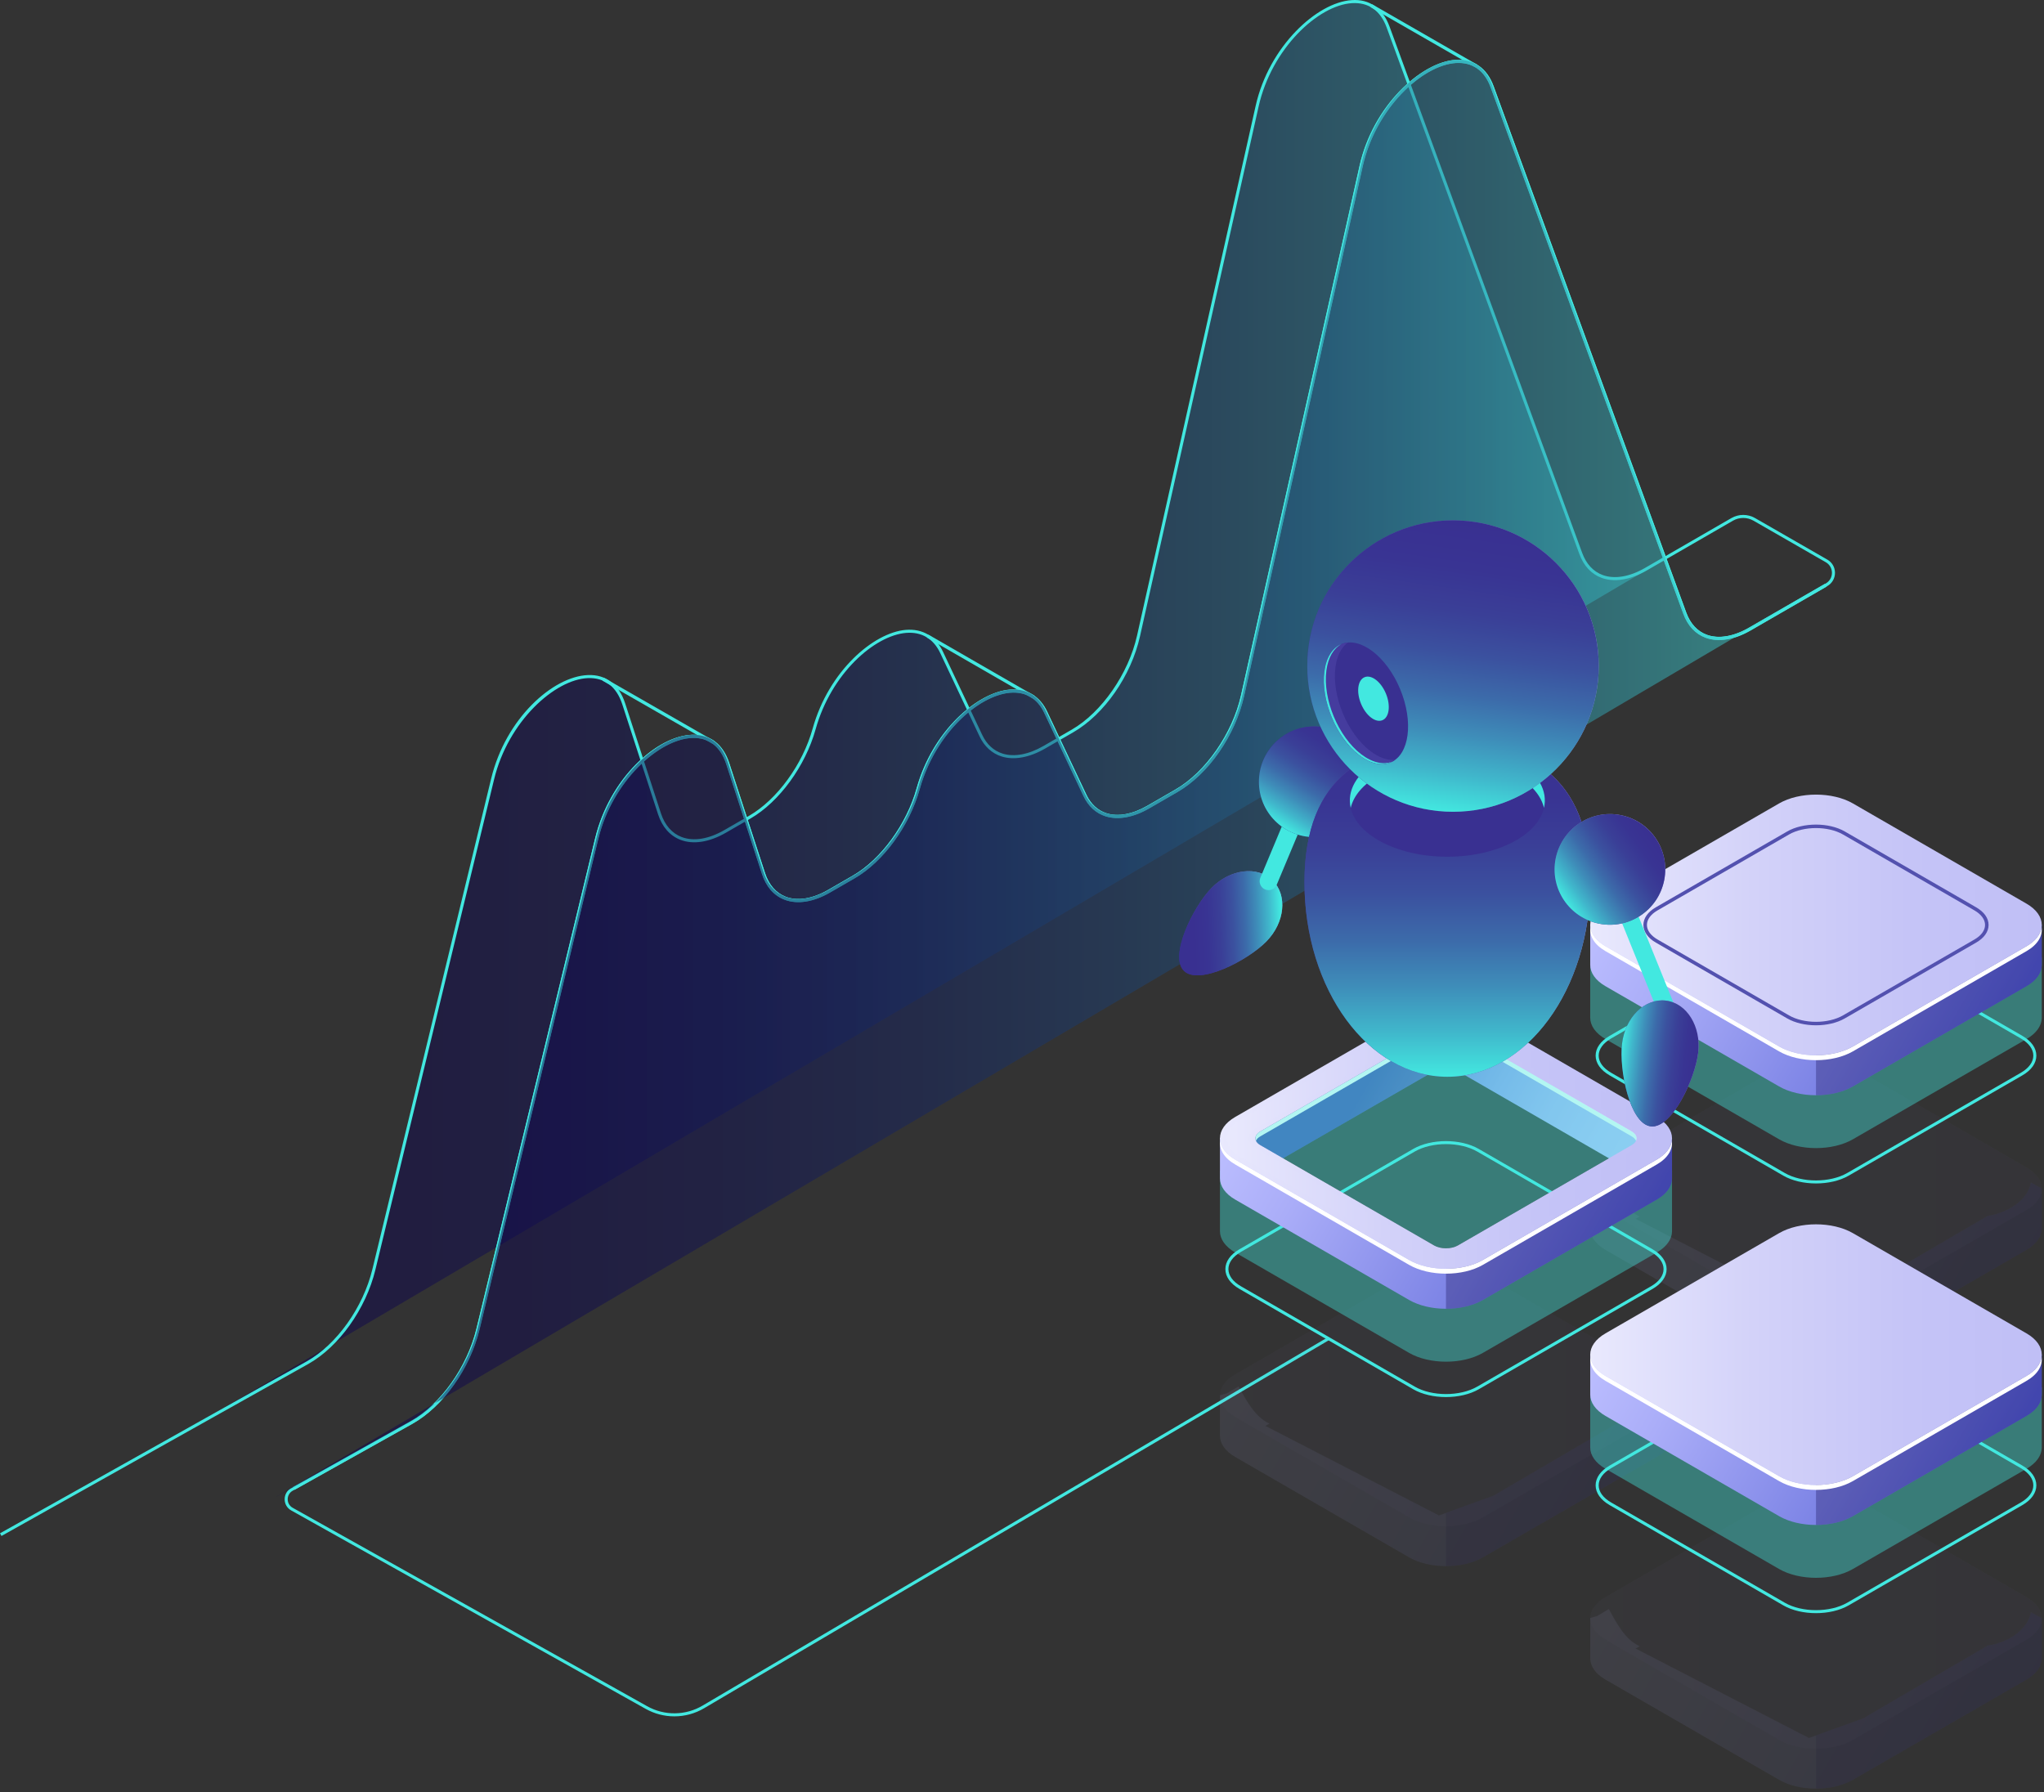 <svg width="528" height="463" viewBox="0 0 528 463" fill="none" xmlns="http://www.w3.org/2000/svg">
<rect x="0" y="0" width="528" height="463" fill="#333333" stroke="none"/>
<g opacity="0.3">
<path opacity="0.3" d="M527.423 317.234V307.071L524.612 305.508C523.818 310.304 518.173 313.465 513.453 314.122L481.312 332.917L467.284 337.983L422.51 314.877L423.545 314.279C419.718 312.492 417.657 308.403 415.587 304.673L412.573 306.47L410.782 306.973V317.397H410.782C410.782 319.388 412.095 321.379 414.721 322.896L459.578 348.794C464.83 351.826 473.376 351.826 478.628 348.794L523.484 322.896C526.068 321.405 527.38 319.453 527.422 317.494C527.424 317.407 527.42 317.319 527.417 317.232L527.423 317.234Z" fill="url(#paint0_linear_87_1212)"/>
<path opacity="0.3" d="M513.453 314.122L481.312 332.917L469.103 337.326V351.068C472.552 351.068 476.002 350.31 478.628 348.794L523.484 322.896C526.068 321.405 527.38 319.453 527.422 317.494C527.424 317.407 527.42 317.319 527.417 317.232L527.423 317.234V307.071L524.854 305.642H524.585C523.709 310.363 518.128 313.471 513.453 314.122Z" fill="#0F054C"/>
<g opacity="0.3">
<path opacity="0.3" d="M459.578 338.468L414.721 312.57C409.469 309.537 409.469 304.604 414.721 301.571L459.577 275.674C464.829 272.642 473.375 272.642 478.627 275.674L523.484 301.572C528.736 304.605 528.736 309.539 523.484 312.571L478.628 338.468C473.376 341.501 464.83 341.501 459.578 338.468Z" fill="url(#paint1_linear_87_1212)"/>
</g>
<g opacity="0.3">
<path opacity="0.3" d="M459.578 338.468L414.721 312.57C409.469 309.537 409.469 304.604 414.721 301.571L459.577 275.674C464.829 272.642 473.375 272.642 478.627 275.674L523.484 301.572C528.736 304.605 528.736 309.539 523.484 312.571L478.628 338.468C473.376 341.501 464.83 341.501 459.578 338.468Z" fill="#0F054C"/>
</g>
</g>
<path d="M469.104 305.736C466.042 305.736 462.979 305.063 460.648 303.716L415.792 277.817C413.462 276.473 412.179 274.659 412.179 272.71C412.179 270.761 413.462 268.946 415.792 267.603L460.647 241.705C465.309 239.011 472.894 239.011 477.557 241.705L522.414 267.603C524.743 268.948 526.025 270.762 526.025 272.711C526.025 274.66 524.743 276.473 522.414 277.817L477.558 303.716C475.227 305.063 472.165 305.736 469.104 305.736ZM461.042 303.037C465.486 305.598 472.72 305.601 477.164 303.037L522.021 277.138C524.096 275.939 525.24 274.367 525.24 272.711C525.24 271.054 524.096 269.481 522.021 268.282L477.163 242.384C472.718 239.819 465.485 239.819 461.04 242.384L416.186 268.282C414.109 269.481 412.967 271.053 412.967 272.71C412.967 274.367 414.109 275.939 416.186 277.138L461.042 303.037Z" fill="#42E8E0"/>
<path opacity="0.4" d="M527.423 262.77V247.409L524.612 245.846C523.819 250.643 518.173 253.803 513.453 254.46L481.312 273.256L467.284 278.321L422.51 255.215L423.545 254.618C419.718 252.83 417.657 248.741 415.587 245.011L412.573 246.809L410.782 247.312V262.932H410.782C410.782 264.924 412.095 266.915 414.721 268.431L459.578 294.329C464.83 297.362 473.376 297.362 478.628 294.329L523.484 268.432C526.068 266.94 527.38 264.989 527.422 263.03C527.424 262.942 527.42 262.855 527.417 262.767L527.423 262.77Z" fill="#42E8E0"/>
<path d="M527.423 249.116V238.953L524.612 237.39C523.819 242.186 518.173 245.347 513.453 246.004L481.312 264.799L467.284 269.865L422.51 246.759L423.545 246.161C419.718 244.374 417.657 240.285 415.587 236.554L412.573 238.352L410.782 238.856V249.279H410.782C410.782 251.27 412.095 253.262 414.721 254.778L459.578 280.676C464.83 283.708 473.376 283.708 478.628 280.676L523.484 254.778C526.068 253.287 527.38 251.335 527.422 249.376C527.424 249.289 527.42 249.201 527.417 249.114L527.423 249.116Z" fill="url(#paint2_linear_87_1212)"/>
<path opacity="0.3" d="M513.454 246.004L481.312 264.799L469.103 269.208V282.95C472.553 282.95 476.002 282.192 478.629 280.676L523.484 254.778C526.068 253.287 527.38 251.335 527.422 249.376C527.424 249.289 527.42 249.201 527.417 249.114L527.423 249.116V238.953L524.854 237.524H524.586C523.709 242.245 518.129 245.353 513.454 246.004Z" fill="#0F054C"/>
<path d="M459.578 270.35L414.721 244.452C409.469 241.42 409.469 236.486 414.721 233.453L459.577 207.556C464.829 204.524 473.375 204.524 478.627 207.556L523.484 233.454C528.736 236.487 528.736 241.421 523.484 244.453L478.628 270.35C473.376 273.383 464.83 273.383 459.578 270.35Z" fill="url(#paint3_linear_87_1212)"/>
<path d="M469.104 264.879C466.41 264.879 463.719 264.287 461.668 263.102L427.727 243.508C425.66 242.314 424.52 240.696 424.52 238.952C424.52 237.21 425.66 235.592 427.727 234.398L461.667 214.802C465.765 212.436 472.436 212.435 476.537 214.804L510.477 234.4C512.544 235.592 513.685 237.21 513.685 238.952C513.685 240.696 512.546 242.314 510.477 243.508L476.537 263.102C474.488 264.287 471.795 264.877 469.104 264.879ZM469.101 213.925C466.572 213.925 464.046 214.479 462.123 215.59L428.183 235.185C426.408 236.211 425.43 237.55 425.43 238.952C425.43 240.357 426.408 241.695 428.183 242.721L462.125 262.315C465.969 264.535 472.234 264.536 476.081 262.315L510.021 242.721C511.796 241.695 512.774 240.357 512.774 238.952C512.774 237.55 511.796 236.212 510.021 235.187L476.081 215.591C474.157 214.481 471.629 213.925 469.101 213.925Z" fill="#5351AF"/>
<path d="M523.484 244.453L478.629 270.35C473.377 273.383 464.83 273.383 459.578 270.35L414.721 244.452C412.374 243.097 411.079 241.361 410.83 239.586C410.521 241.783 411.817 244.041 414.721 245.718L459.578 271.617C464.83 274.649 473.377 274.649 478.629 271.617L523.484 245.719C526.389 244.042 527.684 241.784 527.376 239.587C527.127 241.362 525.832 243.098 523.484 244.453Z" fill="white"/>
<path opacity="0.5" d="M450.301 132.534L425.129 147.066C417.568 151.432 410.833 149.797 408.343 142.992L358.568 6.981C352.883 -8.553 329.652 5.491 324.739 27.431L294.092 164.315C291.852 174.319 284.918 184.296 277.049 188.84L269.729 193.065C262.616 197.173 256.187 195.988 253.387 190.054L243.246 168.567C236.96 155.249 216.014 167.811 210.302 188.326V188.326C207.667 197.788 201.065 206.843 193.7 211.095L187.306 214.787C179.553 219.263 172.693 217.421 170.356 210.235L161.117 181.837C155.903 165.809 132.602 179.156 127.258 201.232L96.587 327.95C94.176 337.909 87.21 347.682 79.409 352.05L43.995 371.877L450.301 132.534Z" fill="url(#paint4_linear_87_1212)"/>
<path d="M76.079 384.891L75.666 384.153L106.076 367.126C113.828 362.787 120.65 353.21 123.052 343.296L153.723 216.577C157.494 201 169.697 190.163 178.727 189.816C183.394 189.622 186.795 192.244 188.393 197.152L197.631 225.55C198.619 228.585 200.46 230.697 202.957 231.655C206.025 232.829 209.938 232.198 213.969 229.866L220.362 226.175C227.587 222.003 234.181 212.955 236.77 203.659C240.904 188.807 252.489 178.848 260.85 178.138C265.179 177.78 268.597 179.795 270.503 183.832L280.644 205.319C281.784 207.736 283.594 209.391 285.874 210.105C288.853 211.035 292.591 210.34 296.392 208.146L303.711 203.92C311.428 199.464 318.355 189.491 320.554 179.668L351.202 42.785C354.644 27.405 367.042 16.034 376.017 15.447C380.661 15.161 384.116 17.573 385.839 22.283L435.614 158.291C436.654 161.134 438.488 163.103 440.918 163.986C443.961 165.09 447.823 164.44 451.792 162.146L471.43 150.808L471.854 151.54L452.215 162.878C448.025 165.296 443.909 165.969 440.631 164.78C437.958 163.81 435.949 161.667 434.82 158.581L385.045 22.573C383.44 18.185 380.356 16.042 376.072 16.29C367.397 16.858 355.387 27.953 352.026 42.968L321.377 179.852C319.095 190.047 312.165 200.014 304.134 204.652L296.815 208.878C292.804 211.193 288.83 211.913 285.621 210.911C283.11 210.125 281.123 208.317 279.879 205.68L269.739 184.193C267.97 180.443 264.94 178.659 260.922 178.979C252.842 179.665 241.622 189.382 237.584 203.886C234.939 213.38 228.19 222.631 220.786 226.907L214.392 230.598C210.135 233.056 205.964 233.714 202.655 232.442C199.912 231.391 197.897 229.099 196.828 225.813L187.589 197.415C186.098 192.829 183.045 190.452 178.759 190.66C170.217 190.988 158.169 201.795 154.544 216.778L123.872 343.496C121.419 353.624 114.434 363.417 106.49 367.864L76.079 384.891Z" fill="#42E8E0"/>
<path d="M354.445 1.103L354.025 1.834L381.121 17.412L381.542 16.68L354.445 1.103Z" fill="#42E8E0"/>
<path d="M266.808 180.484L239.394 164.68L239.817 163.948L267.232 179.752L266.808 180.484Z" fill="#42E8E0"/>
<path d="M156.02 175.097L155.6 175.828L184.174 192.225L184.593 191.493L156.02 175.097Z" fill="#42E8E0"/>
<path d="M174.195 443.407C171.634 443.407 169.073 442.76 166.773 441.464L75.224 390.211C74.163 389.617 73.53 388.538 73.53 387.324C73.53 386.108 74.163 385.029 75.224 384.435L106.091 367.152C113.85 362.808 120.676 353.223 123.08 343.304L153.751 216.586C155.79 208.158 160.299 201.121 165.436 196.381L160.744 181.958C159.249 177.362 156.165 175.03 151.886 175.184C143.332 175.514 131.27 186.331 127.641 201.325L96.969 328.041C94.52 338.163 87.54 347.949 79.602 352.393L0.384 396.807L0 396.121L79.218 351.708C86.976 347.363 93.803 337.779 96.204 327.858L126.876 201.141C130.643 185.575 142.833 174.746 151.855 174.398C156.514 174.198 159.899 176.819 161.492 181.716L166.076 195.805C170.254 192.142 174.792 189.996 178.728 189.845C183.364 189.665 186.772 192.265 188.365 197.162L192.901 211.103L193.504 210.755C200.734 206.581 207.332 197.525 209.923 188.221C214.054 173.381 225.625 163.431 233.976 162.721C238.317 162.37 241.703 164.374 243.602 168.4L250.41 182.826C253.962 180.074 257.645 178.439 260.853 178.167C265.141 177.795 268.577 179.816 270.477 183.845L273.568 190.395L276.852 188.498C284.576 184.041 291.508 174.061 293.708 164.23L324.355 27.346C327.797 11.978 340.182 0.617 349.146 0.031C353.738 -0.31 357.218 2.149 358.938 6.846L364.165 21.126C368.125 17.753 372.356 15.716 376.018 15.476C380.592 15.174 384.093 17.598 385.811 22.293L430.231 143.666L447.246 133.842C449.129 132.755 451.469 132.753 453.359 133.837L472.032 144.569C473.269 145.281 474.008 146.557 474.009 147.985C474.009 149.41 473.273 150.687 472.037 151.4L452.201 162.854C448.017 165.269 443.909 165.938 440.641 164.753C437.976 163.785 435.973 161.648 434.848 158.571L429.813 144.816L425.325 147.407C421.144 149.822 417.035 150.491 413.766 149.307C411.103 148.339 409.1 146.203 407.974 143.127L363.812 22.455C358.554 27.248 353.896 34.481 351.998 42.962L321.349 179.845C319.069 190.034 312.145 199.992 304.119 204.627L296.801 208.853C292.797 211.163 288.827 211.887 285.631 210.883C283.126 210.1 281.146 208.296 279.905 205.667L273.221 191.504L269.925 193.407C265.924 195.715 261.952 196.435 258.756 195.438C256.251 194.654 254.271 192.851 253.03 190.222L250.115 184.045C244.839 188.401 239.943 195.303 237.556 203.877C234.915 213.365 228.168 222.61 220.771 226.882L214.377 230.574C210.126 233.026 205.964 233.681 202.665 232.416C199.93 231.368 197.922 229.081 196.855 225.803L192.454 212.271L187.504 215.129C183.253 217.581 179.094 218.238 175.79 216.97C173.056 215.921 171.048 213.634 169.982 210.356L165.728 197.28C160.798 201.945 156.455 208.761 154.516 216.769L123.844 343.488C121.393 353.609 114.414 363.395 106.475 367.838L75.608 385.12C74.799 385.573 74.317 386.397 74.317 387.324C74.317 388.249 74.799 389.073 75.608 389.526L167.158 440.779C171.621 443.294 177.127 443.231 181.529 440.606L342.989 345.481L343.389 346.161L181.931 441.284C179.557 442.698 176.876 443.407 174.195 443.407ZM193.149 211.869L197.603 225.56C198.594 228.603 200.442 230.72 202.947 231.681C206.018 232.861 209.944 232.227 213.983 229.891L220.377 226.2C227.609 222.024 234.207 212.97 236.798 203.667C239.249 194.864 244.315 187.783 249.777 183.329L242.89 168.735C241.114 164.975 238.063 163.178 234.043 163.505C225.953 164.192 214.722 173.918 210.681 188.431C208.038 197.92 201.293 207.167 193.897 211.437L193.149 211.869ZM166.364 196.695L170.73 210.113C171.721 213.157 173.568 215.275 176.072 216.235C179.15 217.419 183.067 216.779 187.11 214.446L192.204 211.506L187.617 197.405C186.122 192.81 183.059 190.513 178.759 190.631C174.969 190.777 170.492 192.98 166.364 196.695ZM273.906 191.108L280.617 205.333C281.761 207.756 283.575 209.416 285.866 210.133C288.855 211.067 292.597 210.371 296.407 208.171L303.726 203.945C311.45 199.485 318.381 189.504 320.581 179.675L351.23 42.791C353.189 34.038 358.052 26.585 363.53 21.681L358.199 7.116C356.59 2.715 353.496 0.546 349.197 0.816C340.512 1.383 328.489 12.489 325.123 27.517L294.476 164.401C292.195 174.591 285.27 184.548 277.246 189.181L273.906 191.108ZM250.745 183.539L253.742 189.888C254.886 192.311 256.7 193.97 258.991 194.687C261.985 195.622 265.725 194.923 269.532 192.724L272.884 190.79L269.765 184.18C267.988 180.42 264.945 178.604 260.918 178.951C257.798 179.215 254.208 180.827 250.745 183.539ZM430.505 144.416L435.586 158.302C436.629 161.152 438.47 163.128 440.908 164.013C443.961 165.116 447.83 164.468 451.807 162.171L471.644 150.718C472.633 150.149 473.222 149.126 473.222 147.985C473.222 146.843 472.629 145.821 471.639 145.251L452.965 134.52C451.323 133.573 449.282 133.575 447.639 134.525L430.505 144.416ZM364.445 21.893L408.712 142.857C409.756 145.707 411.597 147.681 414.035 148.567C417.085 149.669 420.955 149.021 424.932 146.725L429.539 144.065L385.073 22.562C383.462 18.16 380.318 15.972 376.071 16.262C372.483 16.497 368.325 18.528 364.445 21.893Z" fill="#42E8E0"/>
<path opacity="0.5" d="M471.641 150.784L452.003 162.122C444.442 166.487 437.708 164.853 435.217 158.047L385.443 22.036C379.758 6.502 356.526 20.546 351.614 42.486L320.966 179.37C318.726 189.374 311.793 199.351 303.923 203.895L296.604 208.121C289.49 212.228 283.062 211.043 280.261 205.11L270.12 183.623C263.835 170.304 242.888 182.867 237.176 203.381C234.542 212.843 227.939 221.899 220.574 226.151L214.181 229.842C206.427 234.319 199.568 232.477 197.23 225.29L187.992 196.893C182.777 180.864 159.476 194.211 154.133 216.288L123.461 343.005C121.051 352.964 114.084 362.738 106.284 367.105L70.869 386.932L471.641 150.784Z" fill="url(#paint5_linear_87_1212)"/>
<g opacity="0.3">
<path opacity="0.3" d="M431.912 370.731V360.556L429.098 358.991C428.304 363.793 422.651 366.957 417.926 367.615L385.747 386.433L371.703 391.504L326.877 368.371L327.913 367.773C324.082 365.983 322.018 361.889 319.946 358.155L316.928 359.955L315.135 360.458V370.894C315.136 372.887 316.45 374.881 319.079 376.399L363.989 402.328C369.247 405.363 377.803 405.363 383.061 402.328L427.969 376.4C430.555 374.907 431.869 372.953 431.911 370.991C431.913 370.904 431.909 370.816 431.906 370.729L431.912 370.731Z" fill="url(#paint6_linear_87_1212)"/>
<path opacity="0.3" d="M417.926 367.615L385.747 386.433L373.524 390.847V404.604C376.978 404.604 380.432 403.846 383.061 402.328L427.969 376.4C430.555 374.907 431.869 372.953 431.911 370.991C431.913 370.904 431.909 370.816 431.906 370.729L431.912 370.731V360.556L429.34 359.126H429.071C428.194 363.852 422.607 366.963 417.926 367.615Z" fill="#0F054C"/>
<g opacity="0.3">
<path opacity="0.3" d="M363.989 391.99L319.079 366.061C313.821 363.025 313.821 358.086 319.079 355.05L363.987 329.122C369.245 326.086 377.801 326.087 383.059 329.123L427.969 355.051C433.227 358.087 433.227 363.026 427.969 366.062L383.061 391.99C377.803 395.026 369.247 395.026 363.989 391.99Z" fill="url(#paint7_linear_87_1212)"/>
</g>
<g opacity="0.3">
<path opacity="0.3" d="M363.989 391.99L319.079 366.061C313.821 363.025 313.821 358.086 319.079 355.05L363.987 329.122C369.245 326.086 377.801 326.087 383.059 329.123L427.969 355.051C433.227 358.087 433.227 363.026 427.969 366.062L383.061 391.99C377.803 395.026 369.247 395.026 363.989 391.99Z" fill="#0F054C"/>
</g>
</g>
<path d="M373.524 360.923C370.46 360.923 367.395 360.25 365.06 358.903L320.151 332.975C317.82 331.628 316.536 329.812 316.536 327.859C316.536 325.909 317.819 324.093 320.15 322.745L365.059 296.817C369.725 294.123 377.319 294.125 381.988 296.819L426.897 322.747C429.229 324.094 430.513 325.91 430.513 327.861C430.513 329.812 429.229 331.628 426.897 332.975L381.99 358.903C379.655 360.25 376.591 360.923 373.524 360.923ZM365.454 358.221C369.904 360.79 377.147 360.79 381.596 358.221L426.503 332.292C428.582 331.093 429.726 329.52 429.726 327.861C429.726 326.202 428.582 324.629 426.503 323.43L381.594 297.501C377.145 294.929 369.902 294.932 365.452 297.5L320.544 323.428C318.467 324.627 317.321 326.201 317.321 327.859C317.323 329.52 318.467 331.093 320.545 332.292L365.454 358.221Z" fill="#42E8E0"/>
<path opacity="0.4" d="M431.912 317.909V302.531L429.098 300.965C428.304 305.768 422.651 308.932 417.926 309.589L385.747 328.407L371.703 333.478L326.877 310.345L327.913 309.747C324.082 307.958 322.018 303.864 319.946 300.129L316.928 301.929L315.135 302.433V318.072V318.071C315.136 320.065 316.45 322.059 319.079 323.577L363.989 349.505C369.247 352.541 377.803 352.541 383.061 349.505L427.969 323.578C430.555 322.084 431.869 320.13 431.911 318.169C431.913 318.081 431.909 317.994 431.906 317.906L431.912 317.909Z" fill="#42E8E0"/>
<path d="M431.912 304.239V294.064L429.098 292.499C428.304 297.301 422.651 300.465 417.926 301.123L385.747 319.941L371.703 325.012L326.877 301.879L327.913 301.281C324.082 299.492 322.018 295.397 319.946 291.663L316.928 293.463L315.135 293.967V304.402C315.136 306.396 316.45 308.389 319.079 309.907L363.989 335.836C369.247 338.871 377.803 338.871 383.061 335.836L427.969 309.908C430.555 308.415 431.869 306.461 431.911 304.499C431.913 304.412 431.909 304.324 431.906 304.237L431.912 304.239Z" fill="url(#paint8_linear_87_1212)"/>
<path opacity="0.3" d="M417.926 301.123L385.747 319.941L373.524 324.355V338.113C376.978 338.113 380.432 337.354 383.061 335.836L427.969 309.908C430.555 308.415 431.869 306.461 431.911 304.499C431.913 304.412 431.909 304.324 431.906 304.237L431.912 304.239V294.064L429.34 292.634H429.071C428.194 297.36 422.607 300.472 417.926 301.123Z" fill="#0F054C"/>
<path d="M327.913 301.281L370.47 276.711C372.154 275.739 374.893 275.739 376.577 276.711L418.39 300.852L417.926 301.123C422.651 300.465 428.304 297.301 429.098 292.499L382.171 266.4L368.518 262.791L357.4 269.325L319.946 291.663C322.018 295.397 324.082 299.492 327.913 301.281Z" fill="url(#paint9_linear_87_1212)"/>
<path opacity="0.3" d="M373.524 264.114L368.518 262.791L357.4 269.325L319.946 291.663C322.018 295.397 324.082 299.492 327.913 301.281L370.47 276.711C371.312 276.225 372.418 275.982 373.524 275.982V264.114Z" fill="#0F054C"/>
<path d="M363.989 325.498L319.079 299.57C313.821 296.534 313.821 291.594 319.079 288.558L363.987 262.63C369.245 259.595 377.801 259.595 383.059 262.631L427.969 288.559C433.227 291.595 433.227 296.535 427.969 299.57L383.061 325.498C377.803 328.534 369.247 328.534 363.989 325.498ZM376.577 266.373C374.893 265.401 372.154 265.401 370.47 266.373L325.562 292.301C323.878 293.273 323.878 294.855 325.562 295.827L370.471 321.755C372.155 322.727 374.894 322.727 376.578 321.755L421.486 295.827C423.17 294.855 423.17 293.274 421.486 292.302L376.577 266.373Z" fill="url(#paint10_linear_87_1212)"/>
<path d="M421.486 292.302L376.577 266.373C374.893 265.401 372.154 265.401 370.47 266.373L325.562 292.301C324.439 292.949 324.069 293.869 324.445 294.698C324.632 294.284 325.001 293.892 325.562 293.569L370.47 267.641C372.154 266.669 374.893 266.669 376.577 267.641L421.486 293.57C422.047 293.893 422.416 294.285 422.604 294.699C422.979 293.87 422.61 292.95 421.486 292.302Z" fill="white"/>
<path d="M427.969 299.57L383.061 325.498C377.803 328.534 369.247 328.534 363.989 325.498L319.079 299.57C316.729 298.213 315.432 296.475 315.183 294.698C314.875 296.897 316.171 299.158 319.079 300.837L363.989 326.766C369.247 329.802 377.803 329.802 383.061 326.766L427.969 300.838C430.877 299.159 432.173 296.898 431.865 294.699C431.616 296.476 430.319 298.214 427.969 299.57Z" fill="white"/>
<path d="M365.257 324.766L320.348 298.837C315.788 296.205 315.788 291.922 320.347 289.29L365.255 263.363C369.814 260.731 377.232 260.731 381.791 263.363L426.7 289.291C431.259 291.923 431.259 296.206 426.701 298.838L381.792 324.766C377.234 327.398 369.816 327.398 365.257 324.766ZM377.845 265.641C375.462 264.265 371.585 264.265 369.201 265.641L324.293 291.569C321.91 292.944 321.91 295.183 324.293 296.559L369.203 322.488C371.586 323.864 375.463 323.863 377.847 322.488L422.755 296.56C425.138 295.184 425.138 292.945 422.754 291.57L377.845 265.641Z" fill="url(#paint11_linear_87_1212)"/>
<path opacity="0.4" d="M376.577 266.373C374.893 265.401 372.154 265.401 370.47 266.373L325.562 292.301C323.878 293.273 323.878 294.855 325.562 295.827L370.471 321.755C372.155 322.727 374.895 322.727 376.578 321.755L421.486 295.828C423.17 294.855 423.17 293.274 421.486 292.302L376.577 266.373Z" fill="#42E8E0"/>
<path d="M327.131 243.225C322.344 248.112 309.741 254.646 305.834 250.82C301.927 246.994 308.197 234.257 312.983 229.37C317.77 224.482 324.817 223.622 328.724 227.448C332.631 231.274 331.917 238.337 327.131 243.225Z" fill="url(#paint12_radial_87_1212)"/>
<path d="M327.131 243.225C322.344 248.112 309.741 254.646 305.834 250.82C301.927 246.994 308.197 234.257 312.983 229.37C317.77 224.482 324.817 223.622 328.724 227.448C332.631 231.274 331.917 238.337 327.131 243.225Z" fill="url(#paint13_linear_87_1212)"/>
<path d="M327.689 229.96C327.393 229.96 327.093 229.902 326.803 229.779C325.63 229.291 325.078 227.942 325.569 226.771L332.678 209.783C333.165 208.612 334.514 208.053 335.687 208.55C336.86 209.039 337.411 210.387 336.92 211.559L329.812 228.546C329.444 229.428 328.589 229.96 327.689 229.96Z" fill="#42E8E0"/>
<path d="M417.999 223.744L413.733 225.47L428.467 261.878L432.733 260.151L417.999 223.744Z" fill="#42E8E0"/>
<path d="M353.515 204.747C351.982 212.492 344.461 217.527 336.716 215.994C328.971 214.461 323.936 206.939 325.469 199.194C327.003 191.45 334.524 186.414 342.269 187.948C350.014 189.481 355.049 197.003 353.515 204.747Z" fill="url(#paint14_radial_87_1212)"/>
<path d="M339.492 216.266C347.387 216.266 353.788 209.866 353.788 201.971C353.788 194.076 347.387 187.676 339.492 187.676C331.597 187.676 325.197 194.076 325.197 201.971C325.197 209.866 331.597 216.266 339.492 216.266Z" fill="url(#paint15_linear_87_1212)"/>
<path d="M410.782 227.93C410.782 255.679 394.257 278.175 373.873 278.175C353.488 278.175 336.964 255.679 336.964 227.93C336.964 200.18 353.488 191.865 373.873 191.865C394.257 191.865 410.782 200.18 410.782 227.93Z" fill="url(#paint16_radial_87_1212)"/>
<path d="M410.782 227.93C410.782 255.679 394.257 278.175 373.873 278.175C353.488 278.175 336.964 255.679 336.964 227.93C336.964 200.18 353.488 191.865 373.873 191.865C394.257 191.865 410.782 200.18 410.782 227.93Z" fill="url(#paint17_linear_87_1212)"/>
<path d="M373.873 221.327C387.785 221.327 399.063 214.816 399.063 206.784C399.063 198.752 387.785 192.24 373.873 192.24C359.961 192.24 348.683 198.752 348.683 206.784C348.683 214.816 359.961 221.327 373.873 221.327Z" fill="#393091"/>
<path d="M356.061 200.374C365.898 194.694 381.847 194.695 391.685 200.374C395.748 202.72 398.128 205.669 398.835 208.721C399.839 204.383 397.459 199.834 391.685 196.5C381.847 190.821 365.898 190.82 356.061 196.5C350.287 199.833 347.907 204.382 348.911 208.72C349.618 205.668 351.998 202.72 356.061 200.374Z" fill="#42E8E0"/>
<path d="M362.884 153.049C362.884 159.825 358.127 168.064 352.259 171.451C346.391 174.839 341.635 172.093 341.635 165.318C341.635 158.542 346.391 150.303 352.259 146.916C358.127 143.528 362.884 146.274 362.884 153.049Z" fill="#BCBEFF"/>
<path d="M375.337 209.715C396.127 209.715 412.981 192.861 412.981 172.071C412.981 151.281 396.127 134.427 375.337 134.427C354.547 134.427 337.693 151.281 337.693 172.071C337.693 192.861 354.547 209.715 375.337 209.715Z" fill="url(#paint18_radial_87_1212)"/>
<path d="M375.337 209.715C396.127 209.715 412.981 192.861 412.981 172.071C412.981 151.281 396.127 134.427 375.337 134.427C354.547 134.427 337.693 151.281 337.693 172.071C337.693 192.861 354.547 209.715 375.337 209.715Z" fill="url(#paint19_linear_87_1212)"/>
<path d="M359.215 196.971C364.088 194.943 365.19 186.456 361.677 178.015C358.163 169.574 351.364 164.376 346.491 166.405C341.618 168.433 340.515 176.92 344.029 185.361C347.543 193.802 354.341 199 359.215 196.971Z" fill="#393091"/>
<path d="M357.106 186.06C358.877 185.322 359.278 182.238 358.001 179.17C356.724 176.103 354.253 174.214 352.482 174.951C350.711 175.688 350.31 178.773 351.587 181.84C352.864 184.908 355.335 186.797 357.106 186.06Z" fill="#42E8E0"/>
<path d="M353.961 194.016C348.03 189.481 344.003 179.804 344.964 172.401C345.356 169.384 346.517 167.21 348.157 166.001C345.057 166.292 342.709 168.922 342.117 173.48C341.155 180.883 345.183 190.56 351.113 195.095C354.626 197.78 358.018 198.059 360.4 196.302C358.466 196.483 356.239 195.758 353.961 194.016Z" fill="#453C9E"/>
<path d="M351.624 194.854C345.694 190.319 341.666 180.642 342.627 173.239C343.073 169.813 344.51 167.476 346.513 166.403C344.245 167.337 342.599 169.769 342.117 173.48C341.155 180.883 345.183 190.56 351.113 195.095C354.297 197.529 357.379 197.979 359.702 196.735C357.448 197.663 354.58 197.114 351.624 194.854Z" fill="#42E8E0"/>
<path d="M429.892 227.382C428.359 235.127 420.837 240.162 413.092 238.629C405.348 237.095 400.313 229.574 401.846 221.829C403.379 214.084 410.901 209.049 418.645 210.583C426.39 212.116 431.426 219.637 429.892 227.382Z" fill="url(#paint20_radial_87_1212)"/>
<path d="M429.892 227.382C428.359 235.127 420.837 240.162 413.092 238.629C405.348 237.095 400.313 229.574 401.846 221.829C403.379 214.084 410.901 209.049 418.645 210.583C426.39 212.116 431.426 219.637 429.892 227.382Z" fill="url(#paint21_linear_87_1212)"/>
<path d="M438.669 271.97C437.858 278.763 431.859 291.629 426.429 290.981C420.999 290.333 418.196 276.417 419.006 269.624C419.817 262.831 424.875 257.849 430.305 258.497C435.735 259.145 439.479 265.177 438.669 271.97Z" fill="url(#paint22_radial_87_1212)"/>
<path d="M438.669 271.97C437.858 278.763 431.859 291.629 426.429 290.981C420.999 290.333 418.196 276.417 419.006 269.624C419.817 262.831 424.875 257.849 430.305 258.497C435.735 259.145 439.479 265.177 438.669 271.97Z" fill="url(#paint23_linear_87_1212)"/>
<g opacity="0.3">
<path opacity="0.3" d="M527.423 428.248V418.085L524.612 416.522C523.818 421.318 518.173 424.479 513.453 425.136L481.312 443.931L467.284 448.997L422.51 425.891L423.545 425.293C419.718 423.506 417.657 419.417 415.587 415.687L412.573 417.484L410.782 417.988V428.411L410.782 428.411C410.782 430.402 412.095 432.394 414.721 433.91L459.578 459.808C464.83 462.84 473.376 462.84 478.628 459.808L523.484 433.91C526.068 432.419 527.38 430.467 527.422 428.508C527.424 428.421 527.42 428.333 527.417 428.246L527.423 428.248Z" fill="url(#paint24_linear_87_1212)"/>
<path opacity="0.3" d="M513.453 425.136L481.312 443.931L469.103 448.34V462.082C472.552 462.082 476.002 461.324 478.628 459.808L523.484 433.91C526.068 432.419 527.38 430.467 527.422 428.508C527.424 428.421 527.42 428.333 527.417 428.246L527.423 428.248V418.085L524.854 416.656H524.585C523.709 421.377 518.128 424.485 513.453 425.136Z" fill="#0F054C"/>
<g opacity="0.3">
<path opacity="0.3" d="M459.578 449.482L414.721 423.584C409.469 420.552 409.469 415.618 414.721 412.585L459.577 386.688C464.829 383.656 473.375 383.656 478.627 386.688L523.484 412.586C528.736 415.619 528.736 420.553 523.484 423.585L478.628 449.482C473.376 452.515 464.83 452.515 459.578 449.482Z" fill="url(#paint25_linear_87_1212)"/>
</g>
<g opacity="0.3">
<path opacity="0.3" d="M459.578 449.482L414.721 423.584C409.469 420.552 409.469 415.618 414.721 412.585L459.577 386.688C464.829 383.656 473.375 383.656 478.627 386.688L523.484 412.586C528.736 415.619 528.736 420.553 523.484 423.585L478.628 449.482C473.376 452.515 464.83 452.515 459.578 449.482Z" fill="#0F054C"/>
</g>
</g>
<path d="M469.104 416.748C466.041 416.748 462.979 416.076 460.648 414.729L415.792 388.832C413.462 387.488 412.179 385.673 412.179 383.723C412.179 381.773 413.462 379.959 415.792 378.615L460.647 352.718C465.309 350.024 472.894 350.024 477.557 352.718L522.414 378.617C524.743 379.961 526.025 381.775 526.025 383.724C526.025 385.673 524.743 387.488 522.414 388.832L477.558 414.729C475.227 416.076 472.165 416.748 469.104 416.748ZM469.102 351.474C466.182 351.474 463.263 352.114 461.04 353.397L416.186 379.295C414.109 380.494 412.967 382.067 412.967 383.723C412.967 385.38 414.109 386.953 416.186 388.152L461.042 414.05C465.486 416.614 472.72 416.617 477.164 414.05L522.021 388.152C524.096 386.953 525.24 385.381 525.24 383.724C525.24 382.067 524.096 380.495 522.021 379.296L477.163 353.397C474.941 352.116 472.021 351.474 469.102 351.474Z" fill="#42E8E0"/>
<path opacity="0.4" d="M527.423 373.784V358.423L524.612 356.86C523.819 361.657 518.173 364.817 513.453 365.474L481.312 384.27L467.284 389.335L422.51 366.229L423.545 365.632C419.718 363.844 417.657 359.755 415.587 356.025L412.573 357.823L410.782 358.326V373.946H410.782C410.782 375.938 412.095 377.929 414.721 379.445L459.578 405.344C464.83 408.376 473.376 408.376 478.628 405.344L523.484 379.446C526.068 377.955 527.38 376.003 527.422 374.044C527.424 373.956 527.42 373.869 527.417 373.782L527.423 373.784Z" fill="#42E8E0"/>
<path d="M527.423 360.13V349.967L524.612 348.404C523.819 353.2 518.173 356.361 513.453 357.018L481.312 375.813L467.284 380.879L422.51 357.773L423.545 357.175C419.718 355.388 417.657 351.299 415.587 347.568L412.573 349.366L410.782 349.87V360.293H410.782C410.782 362.284 412.095 364.275 414.721 365.792L459.578 391.69C464.83 394.722 473.376 394.722 478.628 391.69L523.484 365.792C526.068 364.301 527.38 362.349 527.422 360.39C527.424 360.303 527.42 360.215 527.417 360.128L527.423 360.13Z" fill="url(#paint26_linear_87_1212)"/>
<path opacity="0.3" d="M513.454 357.018L481.312 375.813L469.103 380.222V393.964C472.553 393.964 476.002 393.206 478.629 391.69L523.484 365.792C526.068 364.301 527.38 362.349 527.422 360.39C527.424 360.303 527.42 360.215 527.417 360.128L527.423 360.13V349.967L524.854 348.538H524.586C523.709 353.259 518.129 356.367 513.454 357.018Z" fill="#0F054C"/>
<path d="M459.578 381.364L414.721 355.466C409.469 352.434 409.469 347.5 414.721 344.467L459.577 318.57C464.829 315.538 473.375 315.538 478.627 318.57L523.484 344.468C528.736 347.501 528.736 352.435 523.484 355.467L478.628 381.364C473.376 384.397 464.83 384.396 459.578 381.364Z" fill="url(#paint27_linear_87_1212)"/>
<path d="M523.484 355.467L478.629 381.364C473.377 384.397 464.83 384.396 459.578 381.364L414.721 355.466C412.374 354.111 411.079 352.375 410.83 350.6C410.521 352.797 411.817 355.055 414.721 356.732L459.578 382.631C464.83 385.663 473.377 385.663 478.629 382.631L523.484 356.733C526.389 355.056 527.684 352.798 527.376 350.601C527.127 352.376 525.832 354.112 523.484 355.467Z" fill="white"/>
<defs>
<linearGradient id="paint0_linear_87_1212" x1="422.386" y1="286.874" x2="514.931" y2="340.305" gradientUnits="userSpaceOnUse">
<stop stop-color="#BCBEFF"/>
<stop offset="0.227" stop-color="#AAADF8"/>
<stop offset="0.68" stop-color="#7C83E5"/>
<stop offset="1" stop-color="#5761D7"/>
</linearGradient>
<linearGradient id="paint1_linear_87_1212" x1="410.782" y1="307.071" x2="527.423" y2="307.071" gradientUnits="userSpaceOnUse">
<stop stop-color="#E9E9FD"/>
<stop offset="0.36" stop-color="#D3D2F9"/>
<stop offset="0.706" stop-color="#C5C4F7"/>
<stop offset="1" stop-color="#C0BFF6"/>
</linearGradient>
<linearGradient id="paint2_linear_87_1212" x1="422.386" y1="218.756" x2="514.931" y2="272.187" gradientUnits="userSpaceOnUse">
<stop stop-color="#BCBEFF"/>
<stop offset="0.227" stop-color="#AAADF8"/>
<stop offset="0.68" stop-color="#7C83E5"/>
<stop offset="1" stop-color="#5761D7"/>
</linearGradient>
<linearGradient id="paint3_linear_87_1212" x1="410.782" y1="238.953" x2="527.423" y2="238.953" gradientUnits="userSpaceOnUse">
<stop stop-color="#E9E9FD"/>
<stop offset="0.36" stop-color="#D3D2F9"/>
<stop offset="0.706" stop-color="#C5C4F7"/>
<stop offset="1" stop-color="#C0BFF6"/>
</linearGradient>
<linearGradient id="paint4_linear_87_1212" x1="450.301" y1="186.138" x2="43.995" y2="186.138" gradientUnits="userSpaceOnUse">
<stop stop-color="#42E8E0"/>
<stop offset="0.106" stop-color="#37B6BF"/>
<stop offset="0.22" stop-color="#2C87A1"/>
<stop offset="0.338" stop-color="#235F87"/>
<stop offset="0.459" stop-color="#1C3F72"/>
<stop offset="0.582" stop-color="#162561"/>
<stop offset="0.711" stop-color="#121355"/>
<stop offset="0.846" stop-color="#10084E"/>
<stop offset="1" stop-color="#0F054C"/>
</linearGradient>
<linearGradient id="paint5_linear_87_1212" x1="471.641" y1="201.193" x2="70.869" y2="201.193" gradientUnits="userSpaceOnUse">
<stop stop-color="#42E8E0"/>
<stop offset="0.106" stop-color="#37B6BF"/>
<stop offset="0.22" stop-color="#2C87A1"/>
<stop offset="0.338" stop-color="#235F87"/>
<stop offset="0.459" stop-color="#1C3F72"/>
<stop offset="0.582" stop-color="#162561"/>
<stop offset="0.711" stop-color="#121355"/>
<stop offset="0.846" stop-color="#10084E"/>
<stop offset="1" stop-color="#0F054C"/>
</linearGradient>
<linearGradient id="paint6_linear_87_1212" x1="326.753" y1="340.336" x2="419.406" y2="393.829" gradientUnits="userSpaceOnUse">
<stop stop-color="#BCBEFF"/>
<stop offset="0.227" stop-color="#AAADF8"/>
<stop offset="0.68" stop-color="#7C83E5"/>
<stop offset="1" stop-color="#5761D7"/>
</linearGradient>
<linearGradient id="paint7_linear_87_1212" x1="315.135" y1="360.556" x2="431.912" y2="360.556" gradientUnits="userSpaceOnUse">
<stop stop-color="#E9E9FD"/>
<stop offset="0.36" stop-color="#D3D2F9"/>
<stop offset="0.706" stop-color="#C5C4F7"/>
<stop offset="1" stop-color="#C0BFF6"/>
</linearGradient>
<linearGradient id="paint8_linear_87_1212" x1="326.753" y1="273.844" x2="419.406" y2="327.337" gradientUnits="userSpaceOnUse">
<stop stop-color="#BCBEFF"/>
<stop offset="0.227" stop-color="#AAADF8"/>
<stop offset="0.68" stop-color="#7C83E5"/>
<stop offset="1" stop-color="#5761D7"/>
</linearGradient>
<linearGradient id="paint9_linear_87_1212" x1="332.314" y1="270.242" x2="414.941" y2="317.947" gradientUnits="userSpaceOnUse">
<stop offset="0.242" stop-color="#5761D7"/>
<stop offset="0.392" stop-color="#7A82E5"/>
<stop offset="0.546" stop-color="#979CF0"/>
<stop offset="0.7" stop-color="#ACAFF8"/>
<stop offset="0.852" stop-color="#B8BAFD"/>
<stop offset="1" stop-color="#BCBEFF"/>
</linearGradient>
<linearGradient id="paint10_linear_87_1212" x1="315.135" y1="294.064" x2="431.912" y2="294.064" gradientUnits="userSpaceOnUse">
<stop stop-color="#E9E9FD"/>
<stop offset="0.36" stop-color="#D3D2F9"/>
<stop offset="0.706" stop-color="#C5C4F7"/>
<stop offset="1" stop-color="#C0BFF6"/>
</linearGradient>
<linearGradient id="paint11_linear_87_1212" x1="316.928" y1="294.064" x2="430.12" y2="294.064" gradientUnits="userSpaceOnUse">
<stop stop-color="#E9E9FD"/>
<stop offset="0.36" stop-color="#D3D2F9"/>
<stop offset="0.706" stop-color="#C5C4F7"/>
<stop offset="1" stop-color="#C0BFF6"/>
</linearGradient>
<radialGradient id="paint12_radial_87_1212" cx="0" cy="0" r="1" gradientUnits="userSpaceOnUse" gradientTransform="translate(339.109 221.875) rotate(44.402) scale(25.353 41.767)">
<stop stop-color="#C0BFF6"/>
<stop offset="1" stop-color="#393091"/>
</radialGradient>
<linearGradient id="paint13_linear_87_1212" x1="330.684" y1="234.648" x2="308.119" y2="235.62" gradientUnits="userSpaceOnUse">
<stop stop-color="#42E8E0"/>
<stop offset="0.005" stop-color="#42E6DF"/>
<stop offset="0.136" stop-color="#40B6CB"/>
<stop offset="0.271" stop-color="#3E8DB9"/>
<stop offset="0.407" stop-color="#3C6BAA"/>
<stop offset="0.547" stop-color="#3B519F"/>
<stop offset="0.689" stop-color="#3A3F97"/>
<stop offset="0.838" stop-color="#393493"/>
<stop offset="1" stop-color="#393091"/>
</linearGradient>
<radialGradient id="paint14_radial_87_1212" cx="0" cy="0" r="1" gradientUnits="userSpaceOnUse" gradientTransform="translate(407.867 156.299) rotate(11.198) scale(82.519 82.52)">
<stop stop-color="#C0BFF6"/>
<stop offset="1" stop-color="#393091"/>
</radialGradient>
<linearGradient id="paint15_linear_87_1212" x1="331.813" y1="214.028" x2="347.172" y2="189.914" gradientUnits="userSpaceOnUse">
<stop stop-color="#42E8E0"/>
<stop offset="0.005" stop-color="#42E6DF"/>
<stop offset="0.136" stop-color="#40B6CB"/>
<stop offset="0.271" stop-color="#3E8DB9"/>
<stop offset="0.407" stop-color="#3C6BAA"/>
<stop offset="0.547" stop-color="#3B519F"/>
<stop offset="0.689" stop-color="#3A3F97"/>
<stop offset="0.838" stop-color="#393493"/>
<stop offset="1" stop-color="#393091"/>
</linearGradient>
<radialGradient id="paint16_radial_87_1212" cx="0" cy="0" r="1" gradientUnits="userSpaceOnUse" gradientTransform="translate(395.65 220.4) scale(63.431 86.346)">
<stop stop-color="#C0BFF6"/>
<stop offset="1" stop-color="#393091"/>
</radialGradient>
<linearGradient id="paint17_linear_87_1212" x1="373.873" y1="278.175" x2="373.873" y2="191.865" gradientUnits="userSpaceOnUse">
<stop stop-color="#42E8E0"/>
<stop offset="0.005" stop-color="#42E6DF"/>
<stop offset="0.136" stop-color="#40B6CB"/>
<stop offset="0.271" stop-color="#3E8DB9"/>
<stop offset="0.407" stop-color="#3C6BAA"/>
<stop offset="0.547" stop-color="#3B519F"/>
<stop offset="0.689" stop-color="#3A3F97"/>
<stop offset="0.838" stop-color="#393493"/>
<stop offset="1" stop-color="#393091"/>
</linearGradient>
<radialGradient id="paint18_radial_87_1212" cx="0" cy="0" r="1" gradientUnits="userSpaceOnUse" gradientTransform="translate(398.829 166.494) scale(63.625 63.625)">
<stop stop-color="#C0BFF6"/>
<stop offset="1" stop-color="#393091"/>
</radialGradient>
<linearGradient id="paint19_linear_87_1212" x1="370.097" y1="209.353" x2="380.576" y2="134.789" gradientUnits="userSpaceOnUse">
<stop stop-color="#42E8E0"/>
<stop offset="0.005" stop-color="#42E6DF"/>
<stop offset="0.136" stop-color="#40B6CB"/>
<stop offset="0.271" stop-color="#3E8DB9"/>
<stop offset="0.407" stop-color="#3C6BAA"/>
<stop offset="0.547" stop-color="#3B519F"/>
<stop offset="0.689" stop-color="#3A3F97"/>
<stop offset="0.838" stop-color="#393493"/>
<stop offset="1" stop-color="#393091"/>
</linearGradient>
<radialGradient id="paint20_radial_87_1212" cx="0" cy="0" r="1" gradientUnits="userSpaceOnUse" gradientTransform="translate(424.339 215.276) rotate(11.197) scale(29.825 29.825)">
<stop stop-color="#C0BFF6"/>
<stop offset="1" stop-color="#393091"/>
</radialGradient>
<linearGradient id="paint21_linear_87_1212" x1="404.304" y1="233.009" x2="427.434" y2="216.203" gradientUnits="userSpaceOnUse">
<stop stop-color="#42E8E0"/>
<stop offset="0.005" stop-color="#42E6DF"/>
<stop offset="0.136" stop-color="#40B6CB"/>
<stop offset="0.271" stop-color="#3E8DB9"/>
<stop offset="0.407" stop-color="#3C6BAA"/>
<stop offset="0.547" stop-color="#3B519F"/>
<stop offset="0.689" stop-color="#3A3F97"/>
<stop offset="0.838" stop-color="#393493"/>
<stop offset="1" stop-color="#393091"/>
</linearGradient>
<radialGradient id="paint22_radial_87_1212" cx="0" cy="0" r="1" gradientUnits="userSpaceOnUse" gradientTransform="translate(442.37 260.619) rotate(6.804) scale(25.353 41.767)">
<stop stop-color="#C0BFF6"/>
<stop offset="1" stop-color="#393091"/>
</radialGradient>
<linearGradient id="paint23_linear_87_1212" x1="418.536" y1="273.566" x2="438.198" y2="275.912" gradientUnits="userSpaceOnUse">
<stop stop-color="#42E8E0"/>
<stop offset="0.005" stop-color="#42E6DF"/>
<stop offset="0.136" stop-color="#40B6CB"/>
<stop offset="0.271" stop-color="#3E8DB9"/>
<stop offset="0.407" stop-color="#3C6BAA"/>
<stop offset="0.547" stop-color="#3B519F"/>
<stop offset="0.689" stop-color="#3A3F97"/>
<stop offset="0.838" stop-color="#393493"/>
<stop offset="1" stop-color="#393091"/>
</linearGradient>
<linearGradient id="paint24_linear_87_1212" x1="422.386" y1="397.889" x2="514.931" y2="451.319" gradientUnits="userSpaceOnUse">
<stop stop-color="#BCBEFF"/>
<stop offset="0.227" stop-color="#AAADF8"/>
<stop offset="0.68" stop-color="#7C83E5"/>
<stop offset="1" stop-color="#5761D7"/>
</linearGradient>
<linearGradient id="paint25_linear_87_1212" x1="410.782" y1="418.085" x2="527.423" y2="418.085" gradientUnits="userSpaceOnUse">
<stop stop-color="#E9E9FD"/>
<stop offset="0.36" stop-color="#D3D2F9"/>
<stop offset="0.706" stop-color="#C5C4F7"/>
<stop offset="1" stop-color="#C0BFF6"/>
</linearGradient>
<linearGradient id="paint26_linear_87_1212" x1="422.386" y1="329.77" x2="514.931" y2="383.201" gradientUnits="userSpaceOnUse">
<stop stop-color="#BCBEFF"/>
<stop offset="0.227" stop-color="#AAADF8"/>
<stop offset="0.68" stop-color="#7C83E5"/>
<stop offset="1" stop-color="#5761D7"/>
</linearGradient>
<linearGradient id="paint27_linear_87_1212" x1="410.782" y1="349.967" x2="527.423" y2="349.967" gradientUnits="userSpaceOnUse">
<stop stop-color="#E9E9FD"/>
<stop offset="0.36" stop-color="#D3D2F9"/>
<stop offset="0.706" stop-color="#C5C4F7"/>
<stop offset="1" stop-color="#C0BFF6"/>
</linearGradient>
</defs>
</svg>
